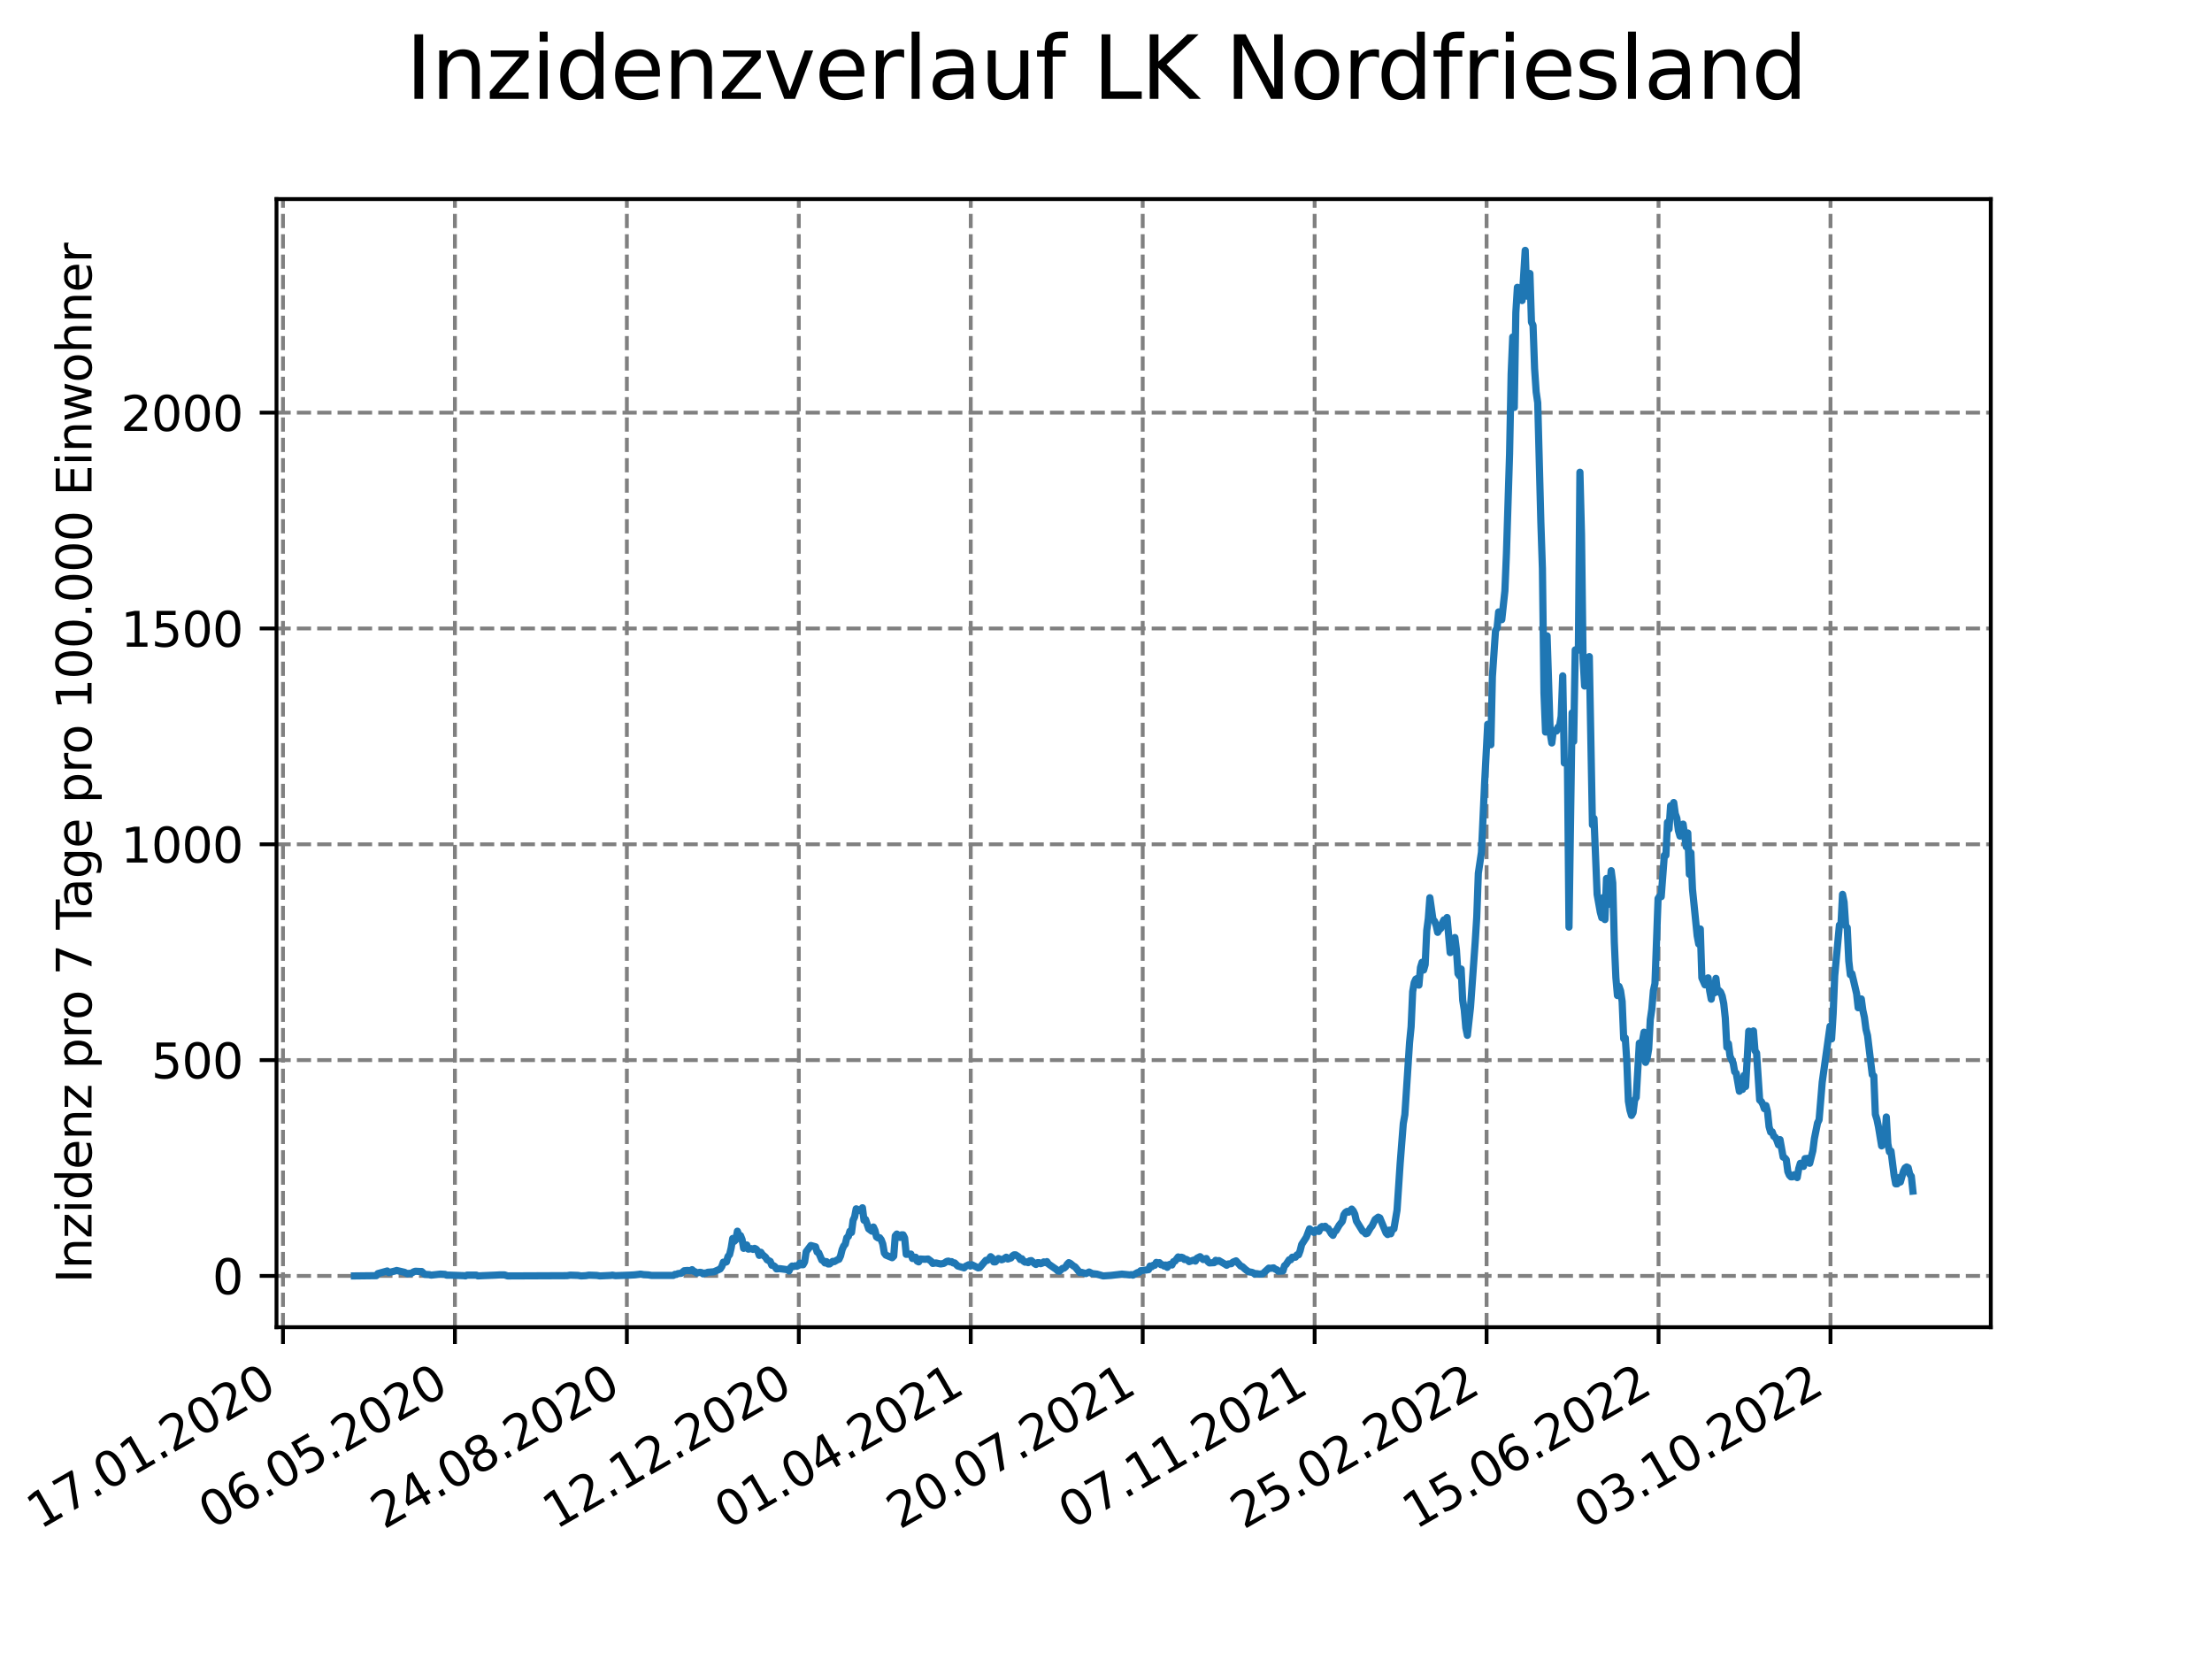 <?xml version="1.0" encoding="utf-8" standalone="no"?>
<!DOCTYPE svg PUBLIC "-//W3C//DTD SVG 1.1//EN"
  "http://www.w3.org/Graphics/SVG/1.1/DTD/svg11.dtd">
<svg xmlns:xlink="http://www.w3.org/1999/xlink" width="460.8pt" height="345.6pt" viewBox="0 0 460.8 345.6" xmlns="http://www.w3.org/2000/svg" version="1.1">
 <defs>
  <style type="text/css">*{stroke-linejoin: round; stroke-linecap: butt}</style>
 </defs>
 <g id="figure_1">
  <g id="patch_1">
   <path d="M 0 345.6 
L 460.8 345.6 
L 460.8 0 
L 0 0 
z
" style="fill: #ffffff"/>
  </g>
  <g id="axes_1">
   <g id="patch_2">
    <path d="M 57.6 276.48 
L 414.72 276.48 
L 414.72 41.472 
L 57.6 41.472 
z
" style="fill: #ffffff"/>
   </g>
   <g id="matplotlib.axis_1">
    <g id="xtick_1">
     <g id="line2d_1">
      <path d="M 58.949 276.48 
L 58.949 41.472 
" clip-path="url(#pf914cb24ce)" style="fill: none; stroke-dasharray: 2.96,1.28; stroke-dashoffset: 0; stroke: #808080; stroke-width: 0.8"/>
     </g>
     <g id="line2d_2">
      <defs>
       <path id="mb095deabd8" d="M 0 0 
L 0 3.5 
" style="stroke: #000000; stroke-width: 0.8"/>
      </defs>
      <g>
       <use xlink:href="#mb095deabd8" x="58.949" y="276.48" style="stroke: #000000; stroke-width: 0.8"/>
      </g>
     </g>
     <g id="text_1">
      <!-- 17.01.2020 -->
      <g transform="translate(8.323 318.689) rotate(-30) scale(0.1 -0.1)">
       <defs>
        <path id="DejaVuSans-31" d="M 794 531 
L 1825 531 
L 1825 4091 
L 703 3866 
L 703 4441 
L 1819 4666 
L 2450 4666 
L 2450 531 
L 3481 531 
L 3481 0 
L 794 0 
L 794 531 
z
" transform="scale(0.016)"/>
        <path id="DejaVuSans-37" d="M 525 4666 
L 3525 4666 
L 3525 4397 
L 1831 0 
L 1172 0 
L 2766 4134 
L 525 4134 
L 525 4666 
z
" transform="scale(0.016)"/>
        <path id="DejaVuSans-2e" d="M 684 794 
L 1344 794 
L 1344 0 
L 684 0 
L 684 794 
z
" transform="scale(0.016)"/>
        <path id="DejaVuSans-30" d="M 2034 4250 
Q 1547 4250 1301 3770 
Q 1056 3291 1056 2328 
Q 1056 1369 1301 889 
Q 1547 409 2034 409 
Q 2525 409 2770 889 
Q 3016 1369 3016 2328 
Q 3016 3291 2770 3770 
Q 2525 4250 2034 4250 
z
M 2034 4750 
Q 2819 4750 3233 4129 
Q 3647 3509 3647 2328 
Q 3647 1150 3233 529 
Q 2819 -91 2034 -91 
Q 1250 -91 836 529 
Q 422 1150 422 2328 
Q 422 3509 836 4129 
Q 1250 4750 2034 4750 
z
" transform="scale(0.016)"/>
        <path id="DejaVuSans-32" d="M 1228 531 
L 3431 531 
L 3431 0 
L 469 0 
L 469 531 
Q 828 903 1448 1529 
Q 2069 2156 2228 2338 
Q 2531 2678 2651 2914 
Q 2772 3150 2772 3378 
Q 2772 3750 2511 3984 
Q 2250 4219 1831 4219 
Q 1534 4219 1204 4116 
Q 875 4013 500 3803 
L 500 4441 
Q 881 4594 1212 4672 
Q 1544 4750 1819 4750 
Q 2544 4750 2975 4387 
Q 3406 4025 3406 3419 
Q 3406 3131 3298 2873 
Q 3191 2616 2906 2266 
Q 2828 2175 2409 1742 
Q 1991 1309 1228 531 
z
" transform="scale(0.016)"/>
       </defs>
       <use xlink:href="#DejaVuSans-31"/>
       <use xlink:href="#DejaVuSans-37" x="63.623"/>
       <use xlink:href="#DejaVuSans-2e" x="127.246"/>
       <use xlink:href="#DejaVuSans-30" x="159.033"/>
       <use xlink:href="#DejaVuSans-31" x="222.656"/>
       <use xlink:href="#DejaVuSans-2e" x="286.279"/>
       <use xlink:href="#DejaVuSans-32" x="318.066"/>
       <use xlink:href="#DejaVuSans-30" x="381.689"/>
       <use xlink:href="#DejaVuSans-32" x="445.312"/>
       <use xlink:href="#DejaVuSans-30" x="508.936"/>
      </g>
     </g>
    </g>
    <g id="xtick_2">
     <g id="line2d_3">
      <path d="M 94.768 276.48 
L 94.768 41.472 
" clip-path="url(#pf914cb24ce)" style="fill: none; stroke-dasharray: 2.96,1.28; stroke-dashoffset: 0; stroke: #808080; stroke-width: 0.8"/>
     </g>
     <g id="line2d_4">
      <g>
       <use xlink:href="#mb095deabd8" x="94.768" y="276.48" style="stroke: #000000; stroke-width: 0.8"/>
      </g>
     </g>
     <g id="text_2">
      <!-- 06.05.2020 -->
      <g transform="translate(44.143 318.689) rotate(-30) scale(0.1 -0.1)">
       <defs>
        <path id="DejaVuSans-36" d="M 2113 2584 
Q 1688 2584 1439 2293 
Q 1191 2003 1191 1497 
Q 1191 994 1439 701 
Q 1688 409 2113 409 
Q 2538 409 2786 701 
Q 3034 994 3034 1497 
Q 3034 2003 2786 2293 
Q 2538 2584 2113 2584 
z
M 3366 4563 
L 3366 3988 
Q 3128 4100 2886 4159 
Q 2644 4219 2406 4219 
Q 1781 4219 1451 3797 
Q 1122 3375 1075 2522 
Q 1259 2794 1537 2939 
Q 1816 3084 2150 3084 
Q 2853 3084 3261 2657 
Q 3669 2231 3669 1497 
Q 3669 778 3244 343 
Q 2819 -91 2113 -91 
Q 1303 -91 875 529 
Q 447 1150 447 2328 
Q 447 3434 972 4092 
Q 1497 4750 2381 4750 
Q 2619 4750 2861 4703 
Q 3103 4656 3366 4563 
z
" transform="scale(0.016)"/>
        <path id="DejaVuSans-35" d="M 691 4666 
L 3169 4666 
L 3169 4134 
L 1269 4134 
L 1269 2991 
Q 1406 3038 1543 3061 
Q 1681 3084 1819 3084 
Q 2600 3084 3056 2656 
Q 3513 2228 3513 1497 
Q 3513 744 3044 326 
Q 2575 -91 1722 -91 
Q 1428 -91 1123 -41 
Q 819 9 494 109 
L 494 744 
Q 775 591 1075 516 
Q 1375 441 1709 441 
Q 2250 441 2565 725 
Q 2881 1009 2881 1497 
Q 2881 1984 2565 2268 
Q 2250 2553 1709 2553 
Q 1456 2553 1204 2497 
Q 953 2441 691 2322 
L 691 4666 
z
" transform="scale(0.016)"/>
       </defs>
       <use xlink:href="#DejaVuSans-30"/>
       <use xlink:href="#DejaVuSans-36" x="63.623"/>
       <use xlink:href="#DejaVuSans-2e" x="127.246"/>
       <use xlink:href="#DejaVuSans-30" x="159.033"/>
       <use xlink:href="#DejaVuSans-35" x="222.656"/>
       <use xlink:href="#DejaVuSans-2e" x="286.279"/>
       <use xlink:href="#DejaVuSans-32" x="318.066"/>
       <use xlink:href="#DejaVuSans-30" x="381.689"/>
       <use xlink:href="#DejaVuSans-32" x="445.312"/>
       <use xlink:href="#DejaVuSans-30" x="508.936"/>
      </g>
     </g>
    </g>
    <g id="xtick_3">
     <g id="line2d_5">
      <path d="M 130.588 276.48 
L 130.588 41.472 
" clip-path="url(#pf914cb24ce)" style="fill: none; stroke-dasharray: 2.96,1.28; stroke-dashoffset: 0; stroke: #808080; stroke-width: 0.8"/>
     </g>
     <g id="line2d_6">
      <g>
       <use xlink:href="#mb095deabd8" x="130.588" y="276.48" style="stroke: #000000; stroke-width: 0.8"/>
      </g>
     </g>
     <g id="text_3">
      <!-- 24.08.2020 -->
      <g transform="translate(79.962 318.689) rotate(-30) scale(0.1 -0.1)">
       <defs>
        <path id="DejaVuSans-34" d="M 2419 4116 
L 825 1625 
L 2419 1625 
L 2419 4116 
z
M 2253 4666 
L 3047 4666 
L 3047 1625 
L 3713 1625 
L 3713 1100 
L 3047 1100 
L 3047 0 
L 2419 0 
L 2419 1100 
L 313 1100 
L 313 1709 
L 2253 4666 
z
" transform="scale(0.016)"/>
        <path id="DejaVuSans-38" d="M 2034 2216 
Q 1584 2216 1326 1975 
Q 1069 1734 1069 1313 
Q 1069 891 1326 650 
Q 1584 409 2034 409 
Q 2484 409 2743 651 
Q 3003 894 3003 1313 
Q 3003 1734 2745 1975 
Q 2488 2216 2034 2216 
z
M 1403 2484 
Q 997 2584 770 2862 
Q 544 3141 544 3541 
Q 544 4100 942 4425 
Q 1341 4750 2034 4750 
Q 2731 4750 3128 4425 
Q 3525 4100 3525 3541 
Q 3525 3141 3298 2862 
Q 3072 2584 2669 2484 
Q 3125 2378 3379 2068 
Q 3634 1759 3634 1313 
Q 3634 634 3220 271 
Q 2806 -91 2034 -91 
Q 1263 -91 848 271 
Q 434 634 434 1313 
Q 434 1759 690 2068 
Q 947 2378 1403 2484 
z
M 1172 3481 
Q 1172 3119 1398 2916 
Q 1625 2713 2034 2713 
Q 2441 2713 2670 2916 
Q 2900 3119 2900 3481 
Q 2900 3844 2670 4047 
Q 2441 4250 2034 4250 
Q 1625 4250 1398 4047 
Q 1172 3844 1172 3481 
z
" transform="scale(0.016)"/>
       </defs>
       <use xlink:href="#DejaVuSans-32"/>
       <use xlink:href="#DejaVuSans-34" x="63.623"/>
       <use xlink:href="#DejaVuSans-2e" x="127.246"/>
       <use xlink:href="#DejaVuSans-30" x="159.033"/>
       <use xlink:href="#DejaVuSans-38" x="222.656"/>
       <use xlink:href="#DejaVuSans-2e" x="286.279"/>
       <use xlink:href="#DejaVuSans-32" x="318.066"/>
       <use xlink:href="#DejaVuSans-30" x="381.689"/>
       <use xlink:href="#DejaVuSans-32" x="445.312"/>
       <use xlink:href="#DejaVuSans-30" x="508.936"/>
      </g>
     </g>
    </g>
    <g id="xtick_4">
     <g id="line2d_7">
      <path d="M 166.407 276.48 
L 166.407 41.472 
" clip-path="url(#pf914cb24ce)" style="fill: none; stroke-dasharray: 2.96,1.28; stroke-dashoffset: 0; stroke: #808080; stroke-width: 0.8"/>
     </g>
     <g id="line2d_8">
      <g>
       <use xlink:href="#mb095deabd8" x="166.407" y="276.48" style="stroke: #000000; stroke-width: 0.8"/>
      </g>
     </g>
     <g id="text_4">
      <!-- 12.12.2020 -->
      <g transform="translate(115.782 318.689) rotate(-30) scale(0.1 -0.1)">
       <use xlink:href="#DejaVuSans-31"/>
       <use xlink:href="#DejaVuSans-32" x="63.623"/>
       <use xlink:href="#DejaVuSans-2e" x="127.246"/>
       <use xlink:href="#DejaVuSans-31" x="159.033"/>
       <use xlink:href="#DejaVuSans-32" x="222.656"/>
       <use xlink:href="#DejaVuSans-2e" x="286.279"/>
       <use xlink:href="#DejaVuSans-32" x="318.066"/>
       <use xlink:href="#DejaVuSans-30" x="381.689"/>
       <use xlink:href="#DejaVuSans-32" x="445.312"/>
       <use xlink:href="#DejaVuSans-30" x="508.936"/>
      </g>
     </g>
    </g>
    <g id="xtick_5">
     <g id="line2d_9">
      <path d="M 202.226 276.48 
L 202.226 41.472 
" clip-path="url(#pf914cb24ce)" style="fill: none; stroke-dasharray: 2.96,1.28; stroke-dashoffset: 0; stroke: #808080; stroke-width: 0.8"/>
     </g>
     <g id="line2d_10">
      <g>
       <use xlink:href="#mb095deabd8" x="202.226" y="276.48" style="stroke: #000000; stroke-width: 0.8"/>
      </g>
     </g>
     <g id="text_5">
      <!-- 01.04.2021 -->
      <g transform="translate(151.601 318.689) rotate(-30) scale(0.1 -0.1)">
       <use xlink:href="#DejaVuSans-30"/>
       <use xlink:href="#DejaVuSans-31" x="63.623"/>
       <use xlink:href="#DejaVuSans-2e" x="127.246"/>
       <use xlink:href="#DejaVuSans-30" x="159.033"/>
       <use xlink:href="#DejaVuSans-34" x="222.656"/>
       <use xlink:href="#DejaVuSans-2e" x="286.279"/>
       <use xlink:href="#DejaVuSans-32" x="318.066"/>
       <use xlink:href="#DejaVuSans-30" x="381.689"/>
       <use xlink:href="#DejaVuSans-32" x="445.312"/>
       <use xlink:href="#DejaVuSans-31" x="508.936"/>
      </g>
     </g>
    </g>
    <g id="xtick_6">
     <g id="line2d_11">
      <path d="M 238.046 276.48 
L 238.046 41.472 
" clip-path="url(#pf914cb24ce)" style="fill: none; stroke-dasharray: 2.96,1.28; stroke-dashoffset: 0; stroke: #808080; stroke-width: 0.8"/>
     </g>
     <g id="line2d_12">
      <g>
       <use xlink:href="#mb095deabd8" x="238.046" y="276.48" style="stroke: #000000; stroke-width: 0.8"/>
      </g>
     </g>
     <g id="text_6">
      <!-- 20.07.2021 -->
      <g transform="translate(187.421 318.689) rotate(-30) scale(0.1 -0.1)">
       <use xlink:href="#DejaVuSans-32"/>
       <use xlink:href="#DejaVuSans-30" x="63.623"/>
       <use xlink:href="#DejaVuSans-2e" x="127.246"/>
       <use xlink:href="#DejaVuSans-30" x="159.033"/>
       <use xlink:href="#DejaVuSans-37" x="222.656"/>
       <use xlink:href="#DejaVuSans-2e" x="286.279"/>
       <use xlink:href="#DejaVuSans-32" x="318.066"/>
       <use xlink:href="#DejaVuSans-30" x="381.689"/>
       <use xlink:href="#DejaVuSans-32" x="445.312"/>
       <use xlink:href="#DejaVuSans-31" x="508.936"/>
      </g>
     </g>
    </g>
    <g id="xtick_7">
     <g id="line2d_13">
      <path d="M 273.865 276.48 
L 273.865 41.472 
" clip-path="url(#pf914cb24ce)" style="fill: none; stroke-dasharray: 2.96,1.28; stroke-dashoffset: 0; stroke: #808080; stroke-width: 0.8"/>
     </g>
     <g id="line2d_14">
      <g>
       <use xlink:href="#mb095deabd8" x="273.865" y="276.48" style="stroke: #000000; stroke-width: 0.8"/>
      </g>
     </g>
     <g id="text_7">
      <!-- 07.11.2021 -->
      <g transform="translate(223.24 318.689) rotate(-30) scale(0.1 -0.1)">
       <use xlink:href="#DejaVuSans-30"/>
       <use xlink:href="#DejaVuSans-37" x="63.623"/>
       <use xlink:href="#DejaVuSans-2e" x="127.246"/>
       <use xlink:href="#DejaVuSans-31" x="159.033"/>
       <use xlink:href="#DejaVuSans-31" x="222.656"/>
       <use xlink:href="#DejaVuSans-2e" x="286.279"/>
       <use xlink:href="#DejaVuSans-32" x="318.066"/>
       <use xlink:href="#DejaVuSans-30" x="381.689"/>
       <use xlink:href="#DejaVuSans-32" x="445.312"/>
       <use xlink:href="#DejaVuSans-31" x="508.936"/>
      </g>
     </g>
    </g>
    <g id="xtick_8">
     <g id="line2d_15">
      <path d="M 309.685 276.48 
L 309.685 41.472 
" clip-path="url(#pf914cb24ce)" style="fill: none; stroke-dasharray: 2.96,1.28; stroke-dashoffset: 0; stroke: #808080; stroke-width: 0.8"/>
     </g>
     <g id="line2d_16">
      <g>
       <use xlink:href="#mb095deabd8" x="309.685" y="276.48" style="stroke: #000000; stroke-width: 0.8"/>
      </g>
     </g>
     <g id="text_8">
      <!-- 25.02.2022 -->
      <g transform="translate(259.06 318.689) rotate(-30) scale(0.1 -0.1)">
       <use xlink:href="#DejaVuSans-32"/>
       <use xlink:href="#DejaVuSans-35" x="63.623"/>
       <use xlink:href="#DejaVuSans-2e" x="127.246"/>
       <use xlink:href="#DejaVuSans-30" x="159.033"/>
       <use xlink:href="#DejaVuSans-32" x="222.656"/>
       <use xlink:href="#DejaVuSans-2e" x="286.279"/>
       <use xlink:href="#DejaVuSans-32" x="318.066"/>
       <use xlink:href="#DejaVuSans-30" x="381.689"/>
       <use xlink:href="#DejaVuSans-32" x="445.312"/>
       <use xlink:href="#DejaVuSans-32" x="508.936"/>
      </g>
     </g>
    </g>
    <g id="xtick_9">
     <g id="line2d_17">
      <path d="M 345.504 276.48 
L 345.504 41.472 
" clip-path="url(#pf914cb24ce)" style="fill: none; stroke-dasharray: 2.96,1.28; stroke-dashoffset: 0; stroke: #808080; stroke-width: 0.8"/>
     </g>
     <g id="line2d_18">
      <g>
       <use xlink:href="#mb095deabd8" x="345.504" y="276.48" style="stroke: #000000; stroke-width: 0.8"/>
      </g>
     </g>
     <g id="text_9">
      <!-- 15.06.2022 -->
      <g transform="translate(294.879 318.689) rotate(-30) scale(0.1 -0.1)">
       <use xlink:href="#DejaVuSans-31"/>
       <use xlink:href="#DejaVuSans-35" x="63.623"/>
       <use xlink:href="#DejaVuSans-2e" x="127.246"/>
       <use xlink:href="#DejaVuSans-30" x="159.033"/>
       <use xlink:href="#DejaVuSans-36" x="222.656"/>
       <use xlink:href="#DejaVuSans-2e" x="286.279"/>
       <use xlink:href="#DejaVuSans-32" x="318.066"/>
       <use xlink:href="#DejaVuSans-30" x="381.689"/>
       <use xlink:href="#DejaVuSans-32" x="445.312"/>
       <use xlink:href="#DejaVuSans-32" x="508.936"/>
      </g>
     </g>
    </g>
    <g id="xtick_10">
     <g id="line2d_19">
      <path d="M 381.324 276.48 
L 381.324 41.472 
" clip-path="url(#pf914cb24ce)" style="fill: none; stroke-dasharray: 2.96,1.28; stroke-dashoffset: 0; stroke: #808080; stroke-width: 0.8"/>
     </g>
     <g id="line2d_20">
      <g>
       <use xlink:href="#mb095deabd8" x="381.324" y="276.48" style="stroke: #000000; stroke-width: 0.8"/>
      </g>
     </g>
     <g id="text_10">
      <!-- 03.10.2022 -->
      <g transform="translate(330.699 318.689) rotate(-30) scale(0.1 -0.1)">
       <defs>
        <path id="DejaVuSans-33" d="M 2597 2516 
Q 3050 2419 3304 2112 
Q 3559 1806 3559 1356 
Q 3559 666 3084 287 
Q 2609 -91 1734 -91 
Q 1441 -91 1130 -33 
Q 819 25 488 141 
L 488 750 
Q 750 597 1062 519 
Q 1375 441 1716 441 
Q 2309 441 2620 675 
Q 2931 909 2931 1356 
Q 2931 1769 2642 2001 
Q 2353 2234 1838 2234 
L 1294 2234 
L 1294 2753 
L 1863 2753 
Q 2328 2753 2575 2939 
Q 2822 3125 2822 3475 
Q 2822 3834 2567 4026 
Q 2313 4219 1838 4219 
Q 1578 4219 1281 4162 
Q 984 4106 628 3988 
L 628 4550 
Q 988 4650 1302 4700 
Q 1616 4750 1894 4750 
Q 2613 4750 3031 4423 
Q 3450 4097 3450 3541 
Q 3450 3153 3228 2886 
Q 3006 2619 2597 2516 
z
" transform="scale(0.016)"/>
       </defs>
       <use xlink:href="#DejaVuSans-30"/>
       <use xlink:href="#DejaVuSans-33" x="63.623"/>
       <use xlink:href="#DejaVuSans-2e" x="127.246"/>
       <use xlink:href="#DejaVuSans-31" x="159.033"/>
       <use xlink:href="#DejaVuSans-30" x="222.656"/>
       <use xlink:href="#DejaVuSans-2e" x="286.279"/>
       <use xlink:href="#DejaVuSans-32" x="318.066"/>
       <use xlink:href="#DejaVuSans-30" x="381.689"/>
       <use xlink:href="#DejaVuSans-32" x="445.312"/>
       <use xlink:href="#DejaVuSans-32" x="508.936"/>
      </g>
     </g>
    </g>
   </g>
   <g id="matplotlib.axis_2">
    <g id="ytick_1">
     <g id="line2d_21">
      <path d="M 57.6 265.798 
L 414.72 265.798 
" clip-path="url(#pf914cb24ce)" style="fill: none; stroke-dasharray: 2.96,1.28; stroke-dashoffset: 0; stroke: #808080; stroke-width: 0.8"/>
     </g>
     <g id="line2d_22">
      <defs>
       <path id="mfd0fff3763" d="M 0 0 
L -3.5 0 
" style="stroke: #000000; stroke-width: 0.8"/>
      </defs>
      <g>
       <use xlink:href="#mfd0fff3763" x="57.6" y="265.798" style="stroke: #000000; stroke-width: 0.8"/>
      </g>
     </g>
     <g id="text_11">
      <!-- 0 -->
      <g transform="translate(44.237 269.597) scale(0.1 -0.1)">
       <use xlink:href="#DejaVuSans-30"/>
      </g>
     </g>
    </g>
    <g id="ytick_2">
     <g id="line2d_23">
      <path d="M 57.6 220.839 
L 414.72 220.839 
" clip-path="url(#pf914cb24ce)" style="fill: none; stroke-dasharray: 2.96,1.28; stroke-dashoffset: 0; stroke: #808080; stroke-width: 0.8"/>
     </g>
     <g id="line2d_24">
      <g>
       <use xlink:href="#mfd0fff3763" x="57.6" y="220.839" style="stroke: #000000; stroke-width: 0.8"/>
      </g>
     </g>
     <g id="text_12">
      <!-- 500 -->
      <g transform="translate(31.512 224.638) scale(0.1 -0.1)">
       <use xlink:href="#DejaVuSans-35"/>
       <use xlink:href="#DejaVuSans-30" x="63.623"/>
       <use xlink:href="#DejaVuSans-30" x="127.246"/>
      </g>
     </g>
    </g>
    <g id="ytick_3">
     <g id="line2d_25">
      <path d="M 57.6 175.881 
L 414.72 175.881 
" clip-path="url(#pf914cb24ce)" style="fill: none; stroke-dasharray: 2.96,1.28; stroke-dashoffset: 0; stroke: #808080; stroke-width: 0.8"/>
     </g>
     <g id="line2d_26">
      <g>
       <use xlink:href="#mfd0fff3763" x="57.6" y="175.881" style="stroke: #000000; stroke-width: 0.8"/>
      </g>
     </g>
     <g id="text_13">
      <!-- 1000 -->
      <g transform="translate(25.15 179.68) scale(0.1 -0.1)">
       <use xlink:href="#DejaVuSans-31"/>
       <use xlink:href="#DejaVuSans-30" x="63.623"/>
       <use xlink:href="#DejaVuSans-30" x="127.246"/>
       <use xlink:href="#DejaVuSans-30" x="190.869"/>
      </g>
     </g>
    </g>
    <g id="ytick_4">
     <g id="line2d_27">
      <path d="M 57.6 130.922 
L 414.72 130.922 
" clip-path="url(#pf914cb24ce)" style="fill: none; stroke-dasharray: 2.96,1.28; stroke-dashoffset: 0; stroke: #808080; stroke-width: 0.8"/>
     </g>
     <g id="line2d_28">
      <g>
       <use xlink:href="#mfd0fff3763" x="57.6" y="130.922" style="stroke: #000000; stroke-width: 0.8"/>
      </g>
     </g>
     <g id="text_14">
      <!-- 1500 -->
      <g transform="translate(25.15 134.721) scale(0.1 -0.1)">
       <use xlink:href="#DejaVuSans-31"/>
       <use xlink:href="#DejaVuSans-35" x="63.623"/>
       <use xlink:href="#DejaVuSans-30" x="127.246"/>
       <use xlink:href="#DejaVuSans-30" x="190.869"/>
      </g>
     </g>
    </g>
    <g id="ytick_5">
     <g id="line2d_29">
      <path d="M 57.6 85.963 
L 414.72 85.963 
" clip-path="url(#pf914cb24ce)" style="fill: none; stroke-dasharray: 2.96,1.28; stroke-dashoffset: 0; stroke: #808080; stroke-width: 0.8"/>
     </g>
     <g id="line2d_30">
      <g>
       <use xlink:href="#mfd0fff3763" x="57.6" y="85.963" style="stroke: #000000; stroke-width: 0.8"/>
      </g>
     </g>
     <g id="text_15">
      <!-- 2000 -->
      <g transform="translate(25.15 89.763) scale(0.1 -0.1)">
       <use xlink:href="#DejaVuSans-32"/>
       <use xlink:href="#DejaVuSans-30" x="63.623"/>
       <use xlink:href="#DejaVuSans-30" x="127.246"/>
       <use xlink:href="#DejaVuSans-30" x="190.869"/>
      </g>
     </g>
    </g>
    <g id="text_16">
     <!-- Inzidenz pro 7 Tage pro 100.000 Einwohner -->
     <g transform="translate(19.07 267.301) rotate(-90) scale(0.1 -0.1)">
      <defs>
       <path id="DejaVuSans-49" d="M 628 4666 
L 1259 4666 
L 1259 0 
L 628 0 
L 628 4666 
z
" transform="scale(0.016)"/>
       <path id="DejaVuSans-6e" d="M 3513 2113 
L 3513 0 
L 2938 0 
L 2938 2094 
Q 2938 2591 2744 2837 
Q 2550 3084 2163 3084 
Q 1697 3084 1428 2787 
Q 1159 2491 1159 1978 
L 1159 0 
L 581 0 
L 581 3500 
L 1159 3500 
L 1159 2956 
Q 1366 3272 1645 3428 
Q 1925 3584 2291 3584 
Q 2894 3584 3203 3211 
Q 3513 2838 3513 2113 
z
" transform="scale(0.016)"/>
       <path id="DejaVuSans-7a" d="M 353 3500 
L 3084 3500 
L 3084 2975 
L 922 459 
L 3084 459 
L 3084 0 
L 275 0 
L 275 525 
L 2438 3041 
L 353 3041 
L 353 3500 
z
" transform="scale(0.016)"/>
       <path id="DejaVuSans-69" d="M 603 3500 
L 1178 3500 
L 1178 0 
L 603 0 
L 603 3500 
z
M 603 4863 
L 1178 4863 
L 1178 4134 
L 603 4134 
L 603 4863 
z
" transform="scale(0.016)"/>
       <path id="DejaVuSans-64" d="M 2906 2969 
L 2906 4863 
L 3481 4863 
L 3481 0 
L 2906 0 
L 2906 525 
Q 2725 213 2448 61 
Q 2172 -91 1784 -91 
Q 1150 -91 751 415 
Q 353 922 353 1747 
Q 353 2572 751 3078 
Q 1150 3584 1784 3584 
Q 2172 3584 2448 3432 
Q 2725 3281 2906 2969 
z
M 947 1747 
Q 947 1113 1208 752 
Q 1469 391 1925 391 
Q 2381 391 2643 752 
Q 2906 1113 2906 1747 
Q 2906 2381 2643 2742 
Q 2381 3103 1925 3103 
Q 1469 3103 1208 2742 
Q 947 2381 947 1747 
z
" transform="scale(0.016)"/>
       <path id="DejaVuSans-65" d="M 3597 1894 
L 3597 1613 
L 953 1613 
Q 991 1019 1311 708 
Q 1631 397 2203 397 
Q 2534 397 2845 478 
Q 3156 559 3463 722 
L 3463 178 
Q 3153 47 2828 -22 
Q 2503 -91 2169 -91 
Q 1331 -91 842 396 
Q 353 884 353 1716 
Q 353 2575 817 3079 
Q 1281 3584 2069 3584 
Q 2775 3584 3186 3129 
Q 3597 2675 3597 1894 
z
M 3022 2063 
Q 3016 2534 2758 2815 
Q 2500 3097 2075 3097 
Q 1594 3097 1305 2825 
Q 1016 2553 972 2059 
L 3022 2063 
z
" transform="scale(0.016)"/>
       <path id="DejaVuSans-20" transform="scale(0.016)"/>
       <path id="DejaVuSans-70" d="M 1159 525 
L 1159 -1331 
L 581 -1331 
L 581 3500 
L 1159 3500 
L 1159 2969 
Q 1341 3281 1617 3432 
Q 1894 3584 2278 3584 
Q 2916 3584 3314 3078 
Q 3713 2572 3713 1747 
Q 3713 922 3314 415 
Q 2916 -91 2278 -91 
Q 1894 -91 1617 61 
Q 1341 213 1159 525 
z
M 3116 1747 
Q 3116 2381 2855 2742 
Q 2594 3103 2138 3103 
Q 1681 3103 1420 2742 
Q 1159 2381 1159 1747 
Q 1159 1113 1420 752 
Q 1681 391 2138 391 
Q 2594 391 2855 752 
Q 3116 1113 3116 1747 
z
" transform="scale(0.016)"/>
       <path id="DejaVuSans-72" d="M 2631 2963 
Q 2534 3019 2420 3045 
Q 2306 3072 2169 3072 
Q 1681 3072 1420 2755 
Q 1159 2438 1159 1844 
L 1159 0 
L 581 0 
L 581 3500 
L 1159 3500 
L 1159 2956 
Q 1341 3275 1631 3429 
Q 1922 3584 2338 3584 
Q 2397 3584 2469 3576 
Q 2541 3569 2628 3553 
L 2631 2963 
z
" transform="scale(0.016)"/>
       <path id="DejaVuSans-6f" d="M 1959 3097 
Q 1497 3097 1228 2736 
Q 959 2375 959 1747 
Q 959 1119 1226 758 
Q 1494 397 1959 397 
Q 2419 397 2687 759 
Q 2956 1122 2956 1747 
Q 2956 2369 2687 2733 
Q 2419 3097 1959 3097 
z
M 1959 3584 
Q 2709 3584 3137 3096 
Q 3566 2609 3566 1747 
Q 3566 888 3137 398 
Q 2709 -91 1959 -91 
Q 1206 -91 779 398 
Q 353 888 353 1747 
Q 353 2609 779 3096 
Q 1206 3584 1959 3584 
z
" transform="scale(0.016)"/>
       <path id="DejaVuSans-54" d="M -19 4666 
L 3928 4666 
L 3928 4134 
L 2272 4134 
L 2272 0 
L 1638 0 
L 1638 4134 
L -19 4134 
L -19 4666 
z
" transform="scale(0.016)"/>
       <path id="DejaVuSans-61" d="M 2194 1759 
Q 1497 1759 1228 1600 
Q 959 1441 959 1056 
Q 959 750 1161 570 
Q 1363 391 1709 391 
Q 2188 391 2477 730 
Q 2766 1069 2766 1631 
L 2766 1759 
L 2194 1759 
z
M 3341 1997 
L 3341 0 
L 2766 0 
L 2766 531 
Q 2569 213 2275 61 
Q 1981 -91 1556 -91 
Q 1019 -91 701 211 
Q 384 513 384 1019 
Q 384 1609 779 1909 
Q 1175 2209 1959 2209 
L 2766 2209 
L 2766 2266 
Q 2766 2663 2505 2880 
Q 2244 3097 1772 3097 
Q 1472 3097 1187 3025 
Q 903 2953 641 2809 
L 641 3341 
Q 956 3463 1253 3523 
Q 1550 3584 1831 3584 
Q 2591 3584 2966 3190 
Q 3341 2797 3341 1997 
z
" transform="scale(0.016)"/>
       <path id="DejaVuSans-67" d="M 2906 1791 
Q 2906 2416 2648 2759 
Q 2391 3103 1925 3103 
Q 1463 3103 1205 2759 
Q 947 2416 947 1791 
Q 947 1169 1205 825 
Q 1463 481 1925 481 
Q 2391 481 2648 825 
Q 2906 1169 2906 1791 
z
M 3481 434 
Q 3481 -459 3084 -895 
Q 2688 -1331 1869 -1331 
Q 1566 -1331 1297 -1286 
Q 1028 -1241 775 -1147 
L 775 -588 
Q 1028 -725 1275 -790 
Q 1522 -856 1778 -856 
Q 2344 -856 2625 -561 
Q 2906 -266 2906 331 
L 2906 616 
Q 2728 306 2450 153 
Q 2172 0 1784 0 
Q 1141 0 747 490 
Q 353 981 353 1791 
Q 353 2603 747 3093 
Q 1141 3584 1784 3584 
Q 2172 3584 2450 3431 
Q 2728 3278 2906 2969 
L 2906 3500 
L 3481 3500 
L 3481 434 
z
" transform="scale(0.016)"/>
       <path id="DejaVuSans-45" d="M 628 4666 
L 3578 4666 
L 3578 4134 
L 1259 4134 
L 1259 2753 
L 3481 2753 
L 3481 2222 
L 1259 2222 
L 1259 531 
L 3634 531 
L 3634 0 
L 628 0 
L 628 4666 
z
" transform="scale(0.016)"/>
       <path id="DejaVuSans-77" d="M 269 3500 
L 844 3500 
L 1563 769 
L 2278 3500 
L 2956 3500 
L 3675 769 
L 4391 3500 
L 4966 3500 
L 4050 0 
L 3372 0 
L 2619 2869 
L 1863 0 
L 1184 0 
L 269 3500 
z
" transform="scale(0.016)"/>
       <path id="DejaVuSans-68" d="M 3513 2113 
L 3513 0 
L 2938 0 
L 2938 2094 
Q 2938 2591 2744 2837 
Q 2550 3084 2163 3084 
Q 1697 3084 1428 2787 
Q 1159 2491 1159 1978 
L 1159 0 
L 581 0 
L 581 4863 
L 1159 4863 
L 1159 2956 
Q 1366 3272 1645 3428 
Q 1925 3584 2291 3584 
Q 2894 3584 3203 3211 
Q 3513 2838 3513 2113 
z
" transform="scale(0.016)"/>
      </defs>
      <use xlink:href="#DejaVuSans-49"/>
      <use xlink:href="#DejaVuSans-6e" x="29.492"/>
      <use xlink:href="#DejaVuSans-7a" x="92.871"/>
      <use xlink:href="#DejaVuSans-69" x="145.361"/>
      <use xlink:href="#DejaVuSans-64" x="173.145"/>
      <use xlink:href="#DejaVuSans-65" x="236.621"/>
      <use xlink:href="#DejaVuSans-6e" x="298.145"/>
      <use xlink:href="#DejaVuSans-7a" x="361.523"/>
      <use xlink:href="#DejaVuSans-20" x="414.014"/>
      <use xlink:href="#DejaVuSans-70" x="445.801"/>
      <use xlink:href="#DejaVuSans-72" x="509.277"/>
      <use xlink:href="#DejaVuSans-6f" x="548.141"/>
      <use xlink:href="#DejaVuSans-20" x="609.322"/>
      <use xlink:href="#DejaVuSans-37" x="641.109"/>
      <use xlink:href="#DejaVuSans-20" x="704.732"/>
      <use xlink:href="#DejaVuSans-54" x="736.52"/>
      <use xlink:href="#DejaVuSans-61" x="781.104"/>
      <use xlink:href="#DejaVuSans-67" x="842.383"/>
      <use xlink:href="#DejaVuSans-65" x="905.859"/>
      <use xlink:href="#DejaVuSans-20" x="967.383"/>
      <use xlink:href="#DejaVuSans-70" x="999.17"/>
      <use xlink:href="#DejaVuSans-72" x="1062.646"/>
      <use xlink:href="#DejaVuSans-6f" x="1101.51"/>
      <use xlink:href="#DejaVuSans-20" x="1162.691"/>
      <use xlink:href="#DejaVuSans-31" x="1194.479"/>
      <use xlink:href="#DejaVuSans-30" x="1258.102"/>
      <use xlink:href="#DejaVuSans-30" x="1321.725"/>
      <use xlink:href="#DejaVuSans-2e" x="1385.348"/>
      <use xlink:href="#DejaVuSans-30" x="1417.135"/>
      <use xlink:href="#DejaVuSans-30" x="1480.758"/>
      <use xlink:href="#DejaVuSans-30" x="1544.381"/>
      <use xlink:href="#DejaVuSans-20" x="1608.004"/>
      <use xlink:href="#DejaVuSans-45" x="1639.791"/>
      <use xlink:href="#DejaVuSans-69" x="1702.975"/>
      <use xlink:href="#DejaVuSans-6e" x="1730.758"/>
      <use xlink:href="#DejaVuSans-77" x="1794.137"/>
      <use xlink:href="#DejaVuSans-6f" x="1875.924"/>
      <use xlink:href="#DejaVuSans-68" x="1937.105"/>
      <use xlink:href="#DejaVuSans-6e" x="2000.484"/>
      <use xlink:href="#DejaVuSans-65" x="2063.863"/>
      <use xlink:href="#DejaVuSans-72" x="2125.387"/>
     </g>
    </g>
   </g>
   <g id="line2d_31">
    <path d="M 73.833 265.798 
L 78.392 265.744 
L 78.717 265.31 
L 79.694 265.039 
L 80.671 264.768 
L 80.997 265.093 
L 82.299 264.768 
L 82.625 264.66 
L 84.253 265.039 
L 84.904 265.364 
L 85.23 265.256 
L 85.555 265.31 
L 86.207 264.931 
L 86.532 264.823 
L 87.509 264.877 
L 87.835 264.877 
L 88.486 265.473 
L 89.463 265.527 
L 89.789 265.635 
L 91.742 265.419 
L 92.719 265.473 
L 93.045 265.635 
L 93.696 265.635 
L 96.627 265.744 
L 96.953 265.798 
L 97.278 265.635 
L 99.232 265.635 
L 99.558 265.798 
L 100.535 265.744 
L 103.14 265.635 
L 104.116 265.581 
L 105.093 265.581 
L 105.745 265.798 
L 118.119 265.744 
L 118.77 265.635 
L 120.398 265.689 
L 121.049 265.798 
L 122.026 265.744 
L 122.677 265.635 
L 124.306 265.689 
L 124.957 265.798 
L 127.236 265.689 
L 127.562 265.635 
L 128.213 265.744 
L 131.144 265.635 
L 132.121 265.581 
L 133.098 265.473 
L 133.423 265.419 
L 134.075 265.527 
L 135.051 265.581 
L 135.703 265.689 
L 140.262 265.689 
L 140.587 265.473 
L 140.913 265.473 
L 141.238 265.31 
L 141.89 265.256 
L 142.541 264.714 
L 143.192 264.66 
L 143.843 264.714 
L 144.169 264.497 
L 144.495 264.823 
L 144.82 264.931 
L 145.146 265.202 
L 145.797 265.039 
L 146.123 265.093 
L 146.449 265.364 
L 146.774 265.202 
L 147.1 265.202 
L 147.425 265.039 
L 148.728 264.931 
L 149.705 264.497 
L 150.03 264.335 
L 150.356 263.847 
L 150.682 262.926 
L 151.007 262.98 
L 151.333 262.872 
L 151.659 261.734 
L 151.984 261.355 
L 152.31 260 
L 152.636 257.995 
L 152.961 258.591 
L 153.287 258.266 
L 153.612 256.478 
L 153.938 257.345 
L 154.264 257.399 
L 154.589 258.212 
L 154.915 260.054 
L 155.241 259.458 
L 155.566 259.35 
L 155.892 260.217 
L 156.543 260.109 
L 156.869 260.271 
L 157.194 260.054 
L 157.52 260.217 
L 157.846 260.596 
L 158.171 261.517 
L 158.497 260.867 
L 158.823 261.355 
L 159.474 261.897 
L 159.799 262.438 
L 160.451 262.764 
L 160.776 263.576 
L 161.102 263.63 
L 161.428 263.847 
L 161.753 264.335 
L 162.404 264.281 
L 164.033 264.497 
L 164.358 264.768 
L 164.684 264.064 
L 165.01 263.739 
L 165.335 263.847 
L 165.661 263.685 
L 165.986 263.793 
L 166.312 263.63 
L 166.638 263.143 
L 166.963 263.468 
L 167.289 263.468 
L 167.615 262.872 
L 167.94 260.759 
L 168.917 259.458 
L 169.894 259.729 
L 170.22 260.813 
L 170.545 260.976 
L 171.197 262.493 
L 171.522 262.655 
L 171.848 263.089 
L 172.173 262.818 
L 172.499 263.305 
L 172.825 263.305 
L 173.476 262.764 
L 173.802 262.818 
L 174.453 262.438 
L 174.778 262.33 
L 175.104 261.626 
L 175.43 260.325 
L 175.755 259.567 
L 176.081 259.187 
L 176.407 257.833 
L 176.732 257.562 
L 177.058 256.478 
L 177.384 256.749 
L 177.709 254.203 
L 178.035 253.498 
L 178.36 251.819 
L 179.337 252.252 
L 179.663 251.602 
L 179.989 254.203 
L 180.314 254.04 
L 180.965 255.991 
L 181.617 256.478 
L 181.942 255.611 
L 182.268 256.316 
L 182.594 257.67 
L 182.919 257.887 
L 183.245 257.833 
L 183.571 258.266 
L 183.896 259.133 
L 184.222 261.03 
L 184.547 261.463 
L 185.85 262.005 
L 186.176 261.68 
L 186.501 257.454 
L 186.827 257.074 
L 187.152 257.345 
L 187.478 257.779 
L 187.804 257.237 
L 188.129 257.237 
L 188.455 257.887 
L 188.781 261.301 
L 189.758 261.246 
L 190.083 262.168 
L 190.409 262.168 
L 190.734 261.897 
L 191.06 262.709 
L 191.386 262.872 
L 191.711 262.276 
L 192.688 262.33 
L 193.339 262.276 
L 193.991 262.764 
L 194.316 263.197 
L 194.968 263.089 
L 195.945 263.305 
L 196.596 263.197 
L 197.247 262.764 
L 197.573 262.709 
L 197.898 262.872 
L 198.224 262.818 
L 198.55 263.089 
L 198.875 263.089 
L 199.526 263.739 
L 200.829 264.118 
L 201.155 263.793 
L 201.806 263.468 
L 202.132 263.739 
L 202.457 263.468 
L 203.76 264.118 
L 204.085 264.064 
L 205.388 262.547 
L 205.713 262.547 
L 206.039 262.276 
L 206.365 261.788 
L 206.69 262.059 
L 207.016 262.872 
L 207.342 262.872 
L 207.993 262.168 
L 208.644 262.438 
L 208.97 262.33 
L 209.621 261.897 
L 209.947 262.276 
L 210.598 262.059 
L 210.924 261.626 
L 211.249 261.409 
L 211.575 261.409 
L 212.226 261.842 
L 212.552 262.384 
L 212.877 262.222 
L 213.203 262.709 
L 213.529 262.926 
L 213.854 262.872 
L 214.18 263.034 
L 214.506 262.655 
L 214.831 262.601 
L 215.482 263.197 
L 215.808 263.414 
L 216.134 263.034 
L 216.459 263.034 
L 216.785 263.251 
L 217.111 263.143 
L 217.436 262.872 
L 217.762 263.034 
L 218.087 262.818 
L 218.413 263.305 
L 220.041 264.443 
L 220.367 264.768 
L 220.693 264.823 
L 221.344 264.227 
L 221.669 264.172 
L 221.995 263.901 
L 222.321 263.36 
L 222.646 263.034 
L 222.972 263.197 
L 223.623 263.739 
L 223.949 263.901 
L 224.926 265.093 
L 225.251 265.039 
L 226.228 265.31 
L 226.88 264.985 
L 227.531 265.31 
L 228.508 265.419 
L 229.81 265.798 
L 231.438 265.689 
L 233.718 265.419 
L 235.346 265.581 
L 235.672 265.527 
L 235.997 265.635 
L 236.974 265.093 
L 237.3 265.039 
L 237.625 264.714 
L 239.253 264.497 
L 239.579 263.739 
L 239.905 263.901 
L 240.23 263.576 
L 240.556 263.576 
L 240.882 262.98 
L 241.207 263.089 
L 241.533 263.034 
L 241.859 263.468 
L 242.184 263.468 
L 242.51 263.739 
L 242.835 263.522 
L 243.161 264.01 
L 243.487 263.468 
L 243.812 263.36 
L 244.138 263.522 
L 244.464 262.818 
L 244.789 262.709 
L 245.44 261.842 
L 245.766 262.113 
L 246.092 261.897 
L 246.417 262.005 
L 246.743 262.384 
L 247.069 262.33 
L 247.394 262.493 
L 247.72 262.818 
L 248.371 262.601 
L 248.697 262.493 
L 249.022 262.709 
L 249.348 262.113 
L 249.999 261.788 
L 250.651 262.384 
L 251.302 262.168 
L 251.627 262.818 
L 251.953 263.089 
L 252.93 263.034 
L 253.256 262.547 
L 253.581 262.764 
L 253.907 262.601 
L 255.209 263.36 
L 255.535 263.576 
L 255.861 263.305 
L 256.512 263.251 
L 256.838 262.926 
L 257.489 262.655 
L 258.466 263.739 
L 258.791 263.847 
L 259.443 264.443 
L 260.094 264.931 
L 260.745 265.039 
L 261.071 265.148 
L 261.396 265.419 
L 261.722 265.31 
L 262.373 265.419 
L 263.025 265.364 
L 264.327 264.172 
L 264.653 264.227 
L 265.304 264.118 
L 265.63 264.389 
L 265.955 264.497 
L 266.281 264.823 
L 267.258 264.768 
L 267.583 263.685 
L 267.909 263.414 
L 268.56 262.438 
L 268.886 262.438 
L 269.212 261.897 
L 269.863 261.897 
L 270.188 261.409 
L 270.514 261.409 
L 270.84 260.542 
L 271.165 259.242 
L 272.142 257.725 
L 272.794 255.991 
L 273.77 256.749 
L 274.096 256.207 
L 274.747 256.533 
L 275.073 255.72 
L 275.399 255.503 
L 275.724 255.72 
L 276.05 255.449 
L 276.375 255.828 
L 276.701 255.937 
L 277.352 257.02 
L 277.678 257.345 
L 278.004 256.587 
L 278.329 256.37 
L 278.981 255.232 
L 279.632 254.419 
L 279.957 253.065 
L 280.283 252.577 
L 280.609 252.36 
L 280.934 252.523 
L 281.586 251.873 
L 281.911 252.252 
L 282.237 252.956 
L 282.562 254.365 
L 283.865 256.478 
L 284.191 256.641 
L 284.516 257.02 
L 284.842 256.912 
L 285.493 255.774 
L 285.819 255.395 
L 286.47 254.04 
L 287.121 253.552 
L 287.447 253.715 
L 288.749 256.858 
L 289.075 257.183 
L 289.401 256.262 
L 289.726 257.02 
L 290.052 256.099 
L 290.378 255.991 
L 291.029 252.09 
L 291.68 242.337 
L 292.331 234.047 
L 292.657 232.204 
L 293.634 217.196 
L 293.96 213.89 
L 294.285 206.576 
L 294.611 204.679 
L 294.936 203.975 
L 295.262 203.812 
L 295.588 205.221 
L 295.913 201.537 
L 296.239 200.453 
L 296.565 202.079 
L 296.89 200.941 
L 297.216 193.843 
L 297.542 191.35 
L 297.867 187.016 
L 298.518 191.567 
L 298.844 191.892 
L 299.17 192.759 
L 299.495 194.222 
L 299.821 193.68 
L 300.147 193.409 
L 300.472 192.271 
L 300.798 191.621 
L 301.123 192.271 
L 301.449 191.134 
L 302.1 198.448 
L 302.426 196.389 
L 302.752 198.069 
L 303.077 195.306 
L 303.403 197.906 
L 303.729 202.837 
L 304.054 203.325 
L 304.38 201.862 
L 304.705 208.364 
L 305.031 210.369 
L 305.357 214.107 
L 305.682 215.679 
L 306.334 209.827 
L 307.31 196.227 
L 307.636 191.025 
L 307.962 181.923 
L 308.613 177.534 
L 309.264 163.284 
L 309.916 150.876 
L 310.241 151.634 
L 310.567 155.156 
L 310.892 140.96 
L 311.544 131.37 
L 311.869 130.828 
L 312.195 127.469 
L 312.521 128.498 
L 312.846 129.094 
L 313.497 123.08 
L 313.823 115.223 
L 314.474 94.471 
L 314.8 77.945 
L 315.126 70.197 
L 315.451 84.881 
L 315.777 65.104 
L 316.103 59.848 
L 316.428 62.449 
L 316.754 59.902 
L 317.079 62.612 
L 317.731 52.154 
L 318.056 61.69 
L 318.382 57.627 
L 318.708 56.976 
L 319.033 67.109 
L 319.359 67.759 
L 319.684 76.807 
L 320.01 81.63 
L 320.336 83.905 
L 320.987 108.721 
L 321.313 118.474 
L 321.638 144.374 
L 321.964 152.501 
L 322.29 132.453 
L 322.941 152.772 
L 323.266 154.777 
L 323.592 152.176 
L 324.243 152.284 
L 324.569 151.472 
L 324.895 151.201 
L 325.22 149.196 
L 325.546 140.798 
L 325.871 158.949 
L 326.523 158.841 
L 326.848 193.138 
L 327.5 148.492 
L 327.825 154.452 
L 328.151 135.379 
L 328.477 135.488 
L 328.802 135.433 
L 329.128 98.372 
L 329.453 111.268 
L 329.779 137.222 
L 330.105 142.911 
L 330.43 141.935 
L 331.082 136.788 
L 331.733 171.844 
L 332.058 170.49 
L 332.71 186.311 
L 333.361 189.996 
L 333.687 191.188 
L 334.012 186.962 
L 334.338 191.567 
L 334.664 183.006 
L 334.989 188.424 
L 335.64 181.381 
L 335.966 183.927 
L 336.292 196.335 
L 336.617 203.65 
L 336.943 207.389 
L 337.269 205.492 
L 337.594 206.413 
L 337.92 208.635 
L 338.245 216.383 
L 338.571 216.22 
L 338.897 221.151 
L 339.222 229.387 
L 339.548 231.283 
L 339.874 232.367 
L 340.199 231.771 
L 340.525 229.17 
L 340.851 228.628 
L 341.502 217.304 
L 341.827 218.713 
L 342.479 215.028 
L 342.804 221.314 
L 343.13 220.447 
L 343.456 218.496 
L 343.781 212.428 
L 344.107 210.206 
L 344.432 206.359 
L 344.758 204.896 
L 345.409 187.178 
L 345.735 186.691 
L 346.061 186.799 
L 346.712 178.184 
L 347.038 178.184 
L 347.363 171.303 
L 347.689 172.711 
L 348.014 167.835 
L 348.34 169.731 
L 348.666 167.185 
L 348.991 169.515 
L 349.317 170.436 
L 349.643 173.036 
L 349.968 174.174 
L 350.619 171.682 
L 351.271 176.396 
L 351.596 173.524 
L 351.922 182.139 
L 352.248 177.642 
L 352.573 185.228 
L 353.55 194.926 
L 353.876 196.66 
L 354.201 193.518 
L 354.527 203.704 
L 355.178 205.167 
L 355.504 204.029 
L 355.83 203.704 
L 356.155 206.413 
L 356.481 208.147 
L 356.806 205.655 
L 357.132 206.847 
L 357.458 203.812 
L 357.783 206.63 
L 358.109 206.359 
L 358.435 206.684 
L 358.76 207.497 
L 359.086 209.068 
L 359.411 212.102 
L 359.737 218.171 
L 360.063 217.412 
L 360.388 220.013 
L 361.04 221.422 
L 361.365 223.264 
L 361.691 223.589 
L 362.342 227.328 
L 362.668 225.865 
L 362.993 226.949 
L 363.319 224.023 
L 363.645 226.353 
L 364.296 214.812 
L 364.622 214.92 
L 364.947 216.112 
L 365.273 214.757 
L 365.598 218.875 
L 365.924 219.363 
L 366.575 229.17 
L 366.901 229.441 
L 367.227 230.037 
L 367.552 230.958 
L 367.878 230.308 
L 368.204 231.554 
L 368.529 234.697 
L 368.855 235.835 
L 369.18 235.78 
L 369.506 236.702 
L 369.832 236.918 
L 370.157 237.568 
L 370.483 238.49 
L 370.809 237.406 
L 371.46 241.036 
L 371.785 241.199 
L 372.111 241.578 
L 372.437 244.07 
L 372.762 244.829 
L 373.088 245.154 
L 373.414 245.154 
L 373.739 244.721 
L 374.391 245.317 
L 374.716 243.42 
L 375.042 242.337 
L 375.367 242.445 
L 375.693 242.987 
L 376.019 241.361 
L 376.67 241.307 
L 376.996 242.337 
L 377.647 239.736 
L 377.972 237.189 
L 378.624 233.938 
L 378.949 233.288 
L 379.601 225.431 
L 381.229 213.782 
L 381.554 216.437 
L 381.88 211.181 
L 382.206 203.271 
L 383.183 192.705 
L 383.508 192.597 
L 383.834 186.311 
L 384.159 187.937 
L 384.485 192.813 
L 384.811 193.247 
L 385.136 200.182 
L 385.462 203.054 
L 385.788 202.837 
L 386.439 205.6 
L 386.765 207.009 
L 387.09 209.935 
L 387.416 208.418 
L 387.741 208.093 
L 388.067 210.477 
L 388.393 211.94 
L 388.718 214.432 
L 389.044 215.733 
L 390.021 223.86 
L 390.346 224.131 
L 390.672 232.15 
L 390.998 233.18 
L 391.323 234.751 
L 391.975 238.706 
L 392.3 237.514 
L 392.626 237.514 
L 392.952 232.692 
L 393.277 238.273 
L 393.603 239.953 
L 393.928 239.79 
L 394.58 244.883 
L 394.905 246.617 
L 395.231 246.617 
L 395.557 245.317 
L 395.882 246.238 
L 396.533 243.962 
L 396.859 243.312 
L 397.185 243.095 
L 397.51 243.258 
L 397.836 244.612 
L 398.162 245.046 
L 398.487 248.134 
L 398.487 248.134 
" clip-path="url(#pf914cb24ce)" style="fill: none; stroke: #1f77b4; stroke-width: 1.5; stroke-linecap: square"/>
   </g>
   <g id="patch_3">
    <path d="M 57.6 276.48 
L 57.6 41.472 
" style="fill: none; stroke: #000000; stroke-width: 0.8; stroke-linejoin: miter; stroke-linecap: square"/>
   </g>
   <g id="patch_4">
    <path d="M 414.72 276.48 
L 414.72 41.472 
" style="fill: none; stroke: #000000; stroke-width: 0.8; stroke-linejoin: miter; stroke-linecap: square"/>
   </g>
   <g id="patch_5">
    <path d="M 57.6 276.48 
L 414.72 276.48 
" style="fill: none; stroke: #000000; stroke-width: 0.8; stroke-linejoin: miter; stroke-linecap: square"/>
   </g>
   <g id="patch_6">
    <path d="M 57.6 41.472 
L 414.72 41.472 
" style="fill: none; stroke: #000000; stroke-width: 0.8; stroke-linejoin: miter; stroke-linecap: square"/>
   </g>
  </g>
  <g id="text_17">
   <!-- Inzidenzverlauf LK Nordfriesland -->
   <g transform="translate(84.525 20.589) scale(0.18 -0.18)">
    <defs>
     <path id="DejaVuSans-76" d="M 191 3500 
L 800 3500 
L 1894 563 
L 2988 3500 
L 3597 3500 
L 2284 0 
L 1503 0 
L 191 3500 
z
" transform="scale(0.016)"/>
     <path id="DejaVuSans-6c" d="M 603 4863 
L 1178 4863 
L 1178 0 
L 603 0 
L 603 4863 
z
" transform="scale(0.016)"/>
     <path id="DejaVuSans-75" d="M 544 1381 
L 544 3500 
L 1119 3500 
L 1119 1403 
Q 1119 906 1312 657 
Q 1506 409 1894 409 
Q 2359 409 2629 706 
Q 2900 1003 2900 1516 
L 2900 3500 
L 3475 3500 
L 3475 0 
L 2900 0 
L 2900 538 
Q 2691 219 2414 64 
Q 2138 -91 1772 -91 
Q 1169 -91 856 284 
Q 544 659 544 1381 
z
M 1991 3584 
L 1991 3584 
z
" transform="scale(0.016)"/>
     <path id="DejaVuSans-66" d="M 2375 4863 
L 2375 4384 
L 1825 4384 
Q 1516 4384 1395 4259 
Q 1275 4134 1275 3809 
L 1275 3500 
L 2222 3500 
L 2222 3053 
L 1275 3053 
L 1275 0 
L 697 0 
L 697 3053 
L 147 3053 
L 147 3500 
L 697 3500 
L 697 3744 
Q 697 4328 969 4595 
Q 1241 4863 1831 4863 
L 2375 4863 
z
" transform="scale(0.016)"/>
     <path id="DejaVuSans-4c" d="M 628 4666 
L 1259 4666 
L 1259 531 
L 3531 531 
L 3531 0 
L 628 0 
L 628 4666 
z
" transform="scale(0.016)"/>
     <path id="DejaVuSans-4b" d="M 628 4666 
L 1259 4666 
L 1259 2694 
L 3353 4666 
L 4166 4666 
L 1850 2491 
L 4331 0 
L 3500 0 
L 1259 2247 
L 1259 0 
L 628 0 
L 628 4666 
z
" transform="scale(0.016)"/>
     <path id="DejaVuSans-4e" d="M 628 4666 
L 1478 4666 
L 3547 763 
L 3547 4666 
L 4159 4666 
L 4159 0 
L 3309 0 
L 1241 3903 
L 1241 0 
L 628 0 
L 628 4666 
z
" transform="scale(0.016)"/>
     <path id="DejaVuSans-73" d="M 2834 3397 
L 2834 2853 
Q 2591 2978 2328 3040 
Q 2066 3103 1784 3103 
Q 1356 3103 1142 2972 
Q 928 2841 928 2578 
Q 928 2378 1081 2264 
Q 1234 2150 1697 2047 
L 1894 2003 
Q 2506 1872 2764 1633 
Q 3022 1394 3022 966 
Q 3022 478 2636 193 
Q 2250 -91 1575 -91 
Q 1294 -91 989 -36 
Q 684 19 347 128 
L 347 722 
Q 666 556 975 473 
Q 1284 391 1588 391 
Q 1994 391 2212 530 
Q 2431 669 2431 922 
Q 2431 1156 2273 1281 
Q 2116 1406 1581 1522 
L 1381 1569 
Q 847 1681 609 1914 
Q 372 2147 372 2553 
Q 372 3047 722 3315 
Q 1072 3584 1716 3584 
Q 2034 3584 2315 3537 
Q 2597 3491 2834 3397 
z
" transform="scale(0.016)"/>
    </defs>
    <use xlink:href="#DejaVuSans-49"/>
    <use xlink:href="#DejaVuSans-6e" x="29.492"/>
    <use xlink:href="#DejaVuSans-7a" x="92.871"/>
    <use xlink:href="#DejaVuSans-69" x="145.361"/>
    <use xlink:href="#DejaVuSans-64" x="173.145"/>
    <use xlink:href="#DejaVuSans-65" x="236.621"/>
    <use xlink:href="#DejaVuSans-6e" x="298.145"/>
    <use xlink:href="#DejaVuSans-7a" x="361.523"/>
    <use xlink:href="#DejaVuSans-76" x="414.014"/>
    <use xlink:href="#DejaVuSans-65" x="473.193"/>
    <use xlink:href="#DejaVuSans-72" x="534.717"/>
    <use xlink:href="#DejaVuSans-6c" x="575.83"/>
    <use xlink:href="#DejaVuSans-61" x="603.613"/>
    <use xlink:href="#DejaVuSans-75" x="664.893"/>
    <use xlink:href="#DejaVuSans-66" x="728.271"/>
    <use xlink:href="#DejaVuSans-20" x="763.477"/>
    <use xlink:href="#DejaVuSans-4c" x="795.264"/>
    <use xlink:href="#DejaVuSans-4b" x="850.977"/>
    <use xlink:href="#DejaVuSans-20" x="916.553"/>
    <use xlink:href="#DejaVuSans-4e" x="948.34"/>
    <use xlink:href="#DejaVuSans-6f" x="1023.145"/>
    <use xlink:href="#DejaVuSans-72" x="1084.326"/>
    <use xlink:href="#DejaVuSans-64" x="1123.689"/>
    <use xlink:href="#DejaVuSans-66" x="1187.166"/>
    <use xlink:href="#DejaVuSans-72" x="1222.371"/>
    <use xlink:href="#DejaVuSans-69" x="1263.484"/>
    <use xlink:href="#DejaVuSans-65" x="1291.268"/>
    <use xlink:href="#DejaVuSans-73" x="1352.791"/>
    <use xlink:href="#DejaVuSans-6c" x="1404.891"/>
    <use xlink:href="#DejaVuSans-61" x="1432.674"/>
    <use xlink:href="#DejaVuSans-6e" x="1493.953"/>
    <use xlink:href="#DejaVuSans-64" x="1557.332"/>
   </g>
  </g>
 </g>
 <defs>
  <clipPath id="pf914cb24ce">
   <rect x="57.6" y="41.472" width="357.12" height="235.008"/>
  </clipPath>
 </defs>
</svg>
